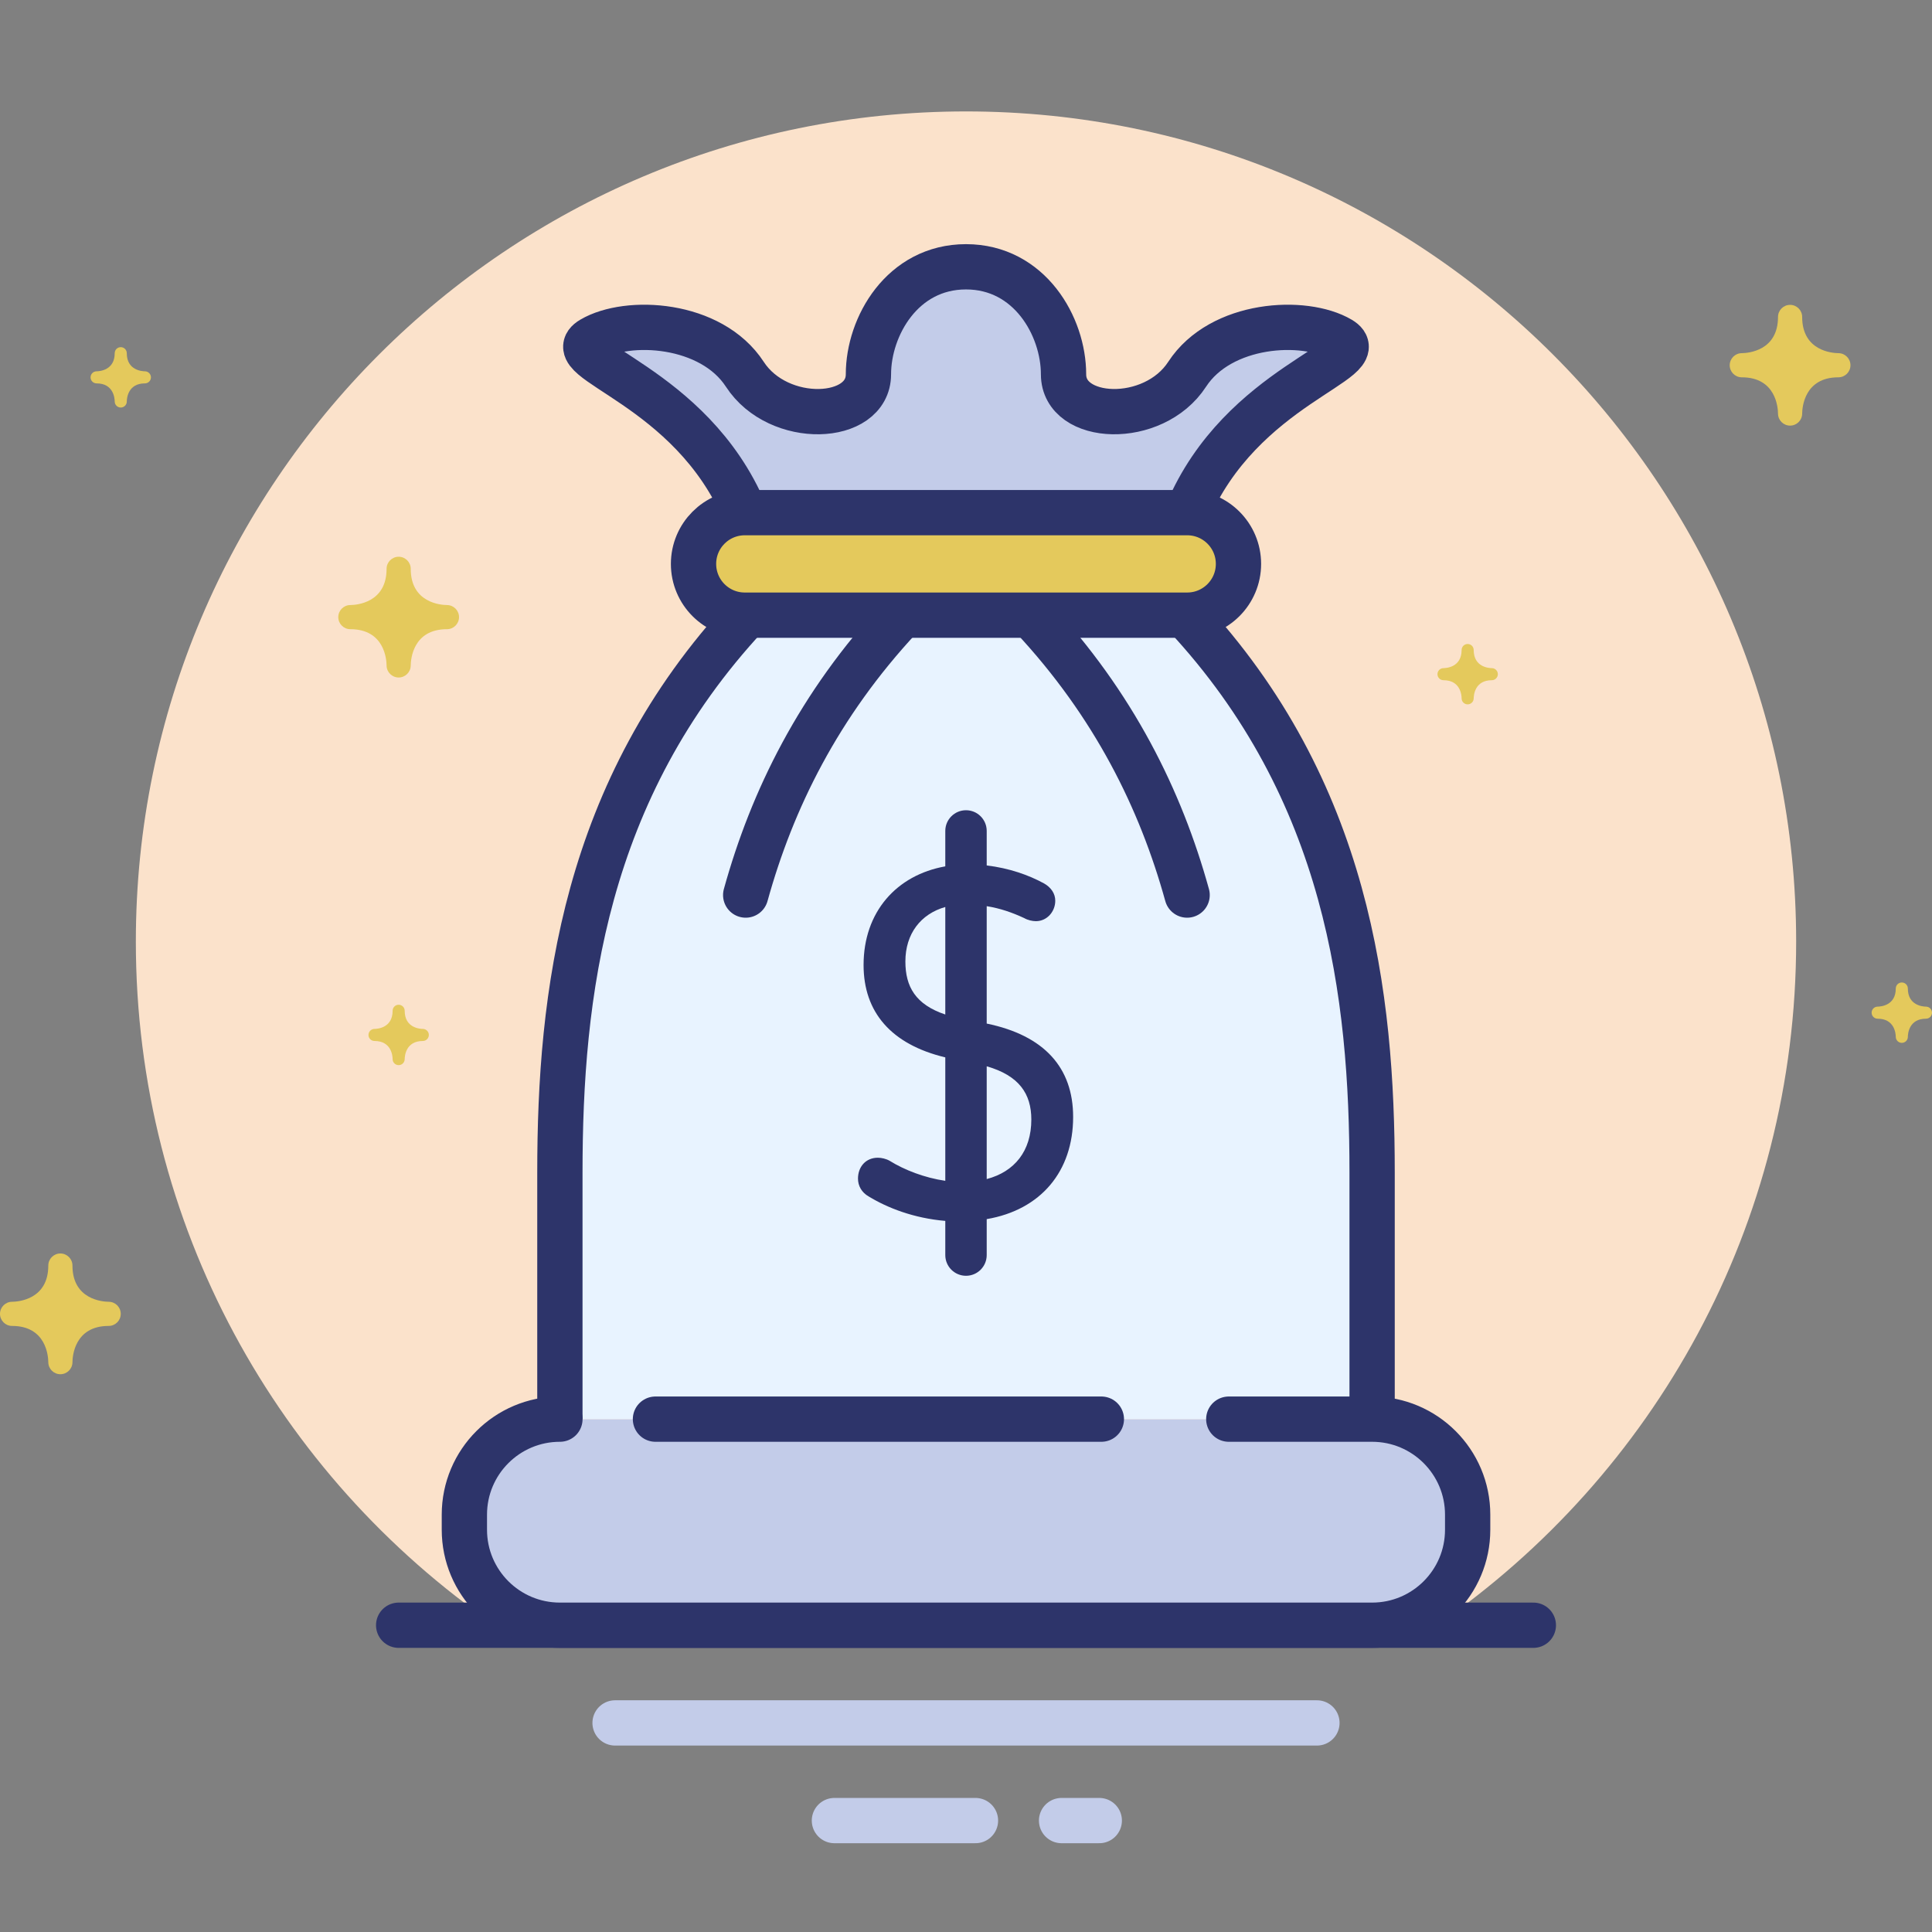 <?xml version="1.0" encoding="utf-8"?>
<!-- Generator: Adobe Illustrator 17.0.0, SVG Export Plug-In . SVG Version: 6.00 Build 0)  -->
<!DOCTYPE svg PUBLIC "-//W3C//DTD SVG 1.1//EN" "http://www.w3.org/Graphics/SVG/1.1/DTD/svg11.dtd">
<svg version="1.1" xmlns="http://www.w3.org/2000/svg" xmlns:xlink="http://www.w3.org/1999/xlink" x="0px" y="0px" width="64px"
	 height="64px" viewBox="0 0 64 64" enable-background="new 0 0 64 64" xml:space="preserve">
<rect x="0" y="0" width="64" height="64" fill="#808080" stroke="none"/>
<g id="Layer_4">
</g>
<g id="Layer_3">
</g>
<g id="Layer_2">
</g>
<g id="Layer_1">
</g>
<g id="Layer_5">
	<g>
		<g>
			<path fill="#FBE2CB" d="M59.5,31.191c0-15.188-12.312-27.5-27.5-27.5S4.5,16.003,4.5,31.191c0,9.396,4.715,17.687,11.905,22.647
				h31.191C54.785,48.878,59.5,40.587,59.5,31.191z"/>
		</g>
		
			<line fill="none" stroke="#2D346A" stroke-width="1.5" stroke-linecap="round" stroke-miterlimit="10" x1="13.206" y1="53.838" x2="50.794" y2="53.838"/>
		
			<line fill="none" stroke="#C3CCE9" stroke-width="1.5" stroke-linecap="round" stroke-linejoin="round" stroke-miterlimit="10" x1="20.375" y1="57.074" x2="43.625" y2="57.074"/>
		
			<line fill="none" stroke="#C3CCE9" stroke-width="1.5" stroke-linecap="round" stroke-linejoin="round" stroke-miterlimit="10" x1="27.641" y1="60.309" x2="32.314" y2="60.309"/>
		
			<line fill="none" stroke="#C3CCE9" stroke-width="1.5" stroke-linecap="round" stroke-linejoin="round" stroke-miterlimit="10" x1="35.166" y1="60.309" x2="36.415" y2="60.309"/>
	</g>
	<g>
		<path fill="#C3CCE9" d="M45.452,47.011h-4.748H18.548c-1.748,0-3.165,1.417-3.165,3.165v0.496c0,1.748,1.417,3.165,3.165,3.165
			h26.905c1.748,0,3.165-1.417,3.165-3.165v-0.496C48.618,48.428,47.2,47.011,45.452,47.011z"/>
		<g>
			<path fill="#C3CCE9" d="M44.397,11.237c-1.187-0.7-3.957-0.553-5.072,1.162c-1.116,1.715-4.094,1.583-4.094,0
				S34.11,8.838,32,8.838s-3.231,1.978-3.231,3.561s-2.978,1.715-4.094,0c-1.116-1.715-3.885-1.862-5.072-1.162
				c-1.187,0.7,3.281,1.492,5.07,5.745h14.655C41.116,12.729,45.584,11.938,44.397,11.237z"/>
			<path fill="#E8F3FF" d="M45.452,47.011v-8.169c0-5.869-0.791-12.661-6.199-18.464H24.746c-5.407,5.803-6.199,12.595-6.199,18.464
				v8.169l0,0H45.452L45.452,47.011z"/>
			<path fill="#E4C95C" d="M39.327,20.378c0.938,0,1.698-0.76,1.698-1.698c0-0.938-0.76-1.698-1.698-1.698H24.673
				c-0.938,0-1.698,0.76-1.698,1.698c0,0.938,0.76,1.698,1.698,1.698h0.074h14.507H39.327z"/>
		</g>
	</g>
	<g>
		<path fill="none" stroke="#2D346A" stroke-width="1.5" stroke-linecap="round" stroke-miterlimit="10" d="M18.548,47.011
			c-1.748,0-3.165,1.417-3.165,3.165v0.497c0,1.748,1.417,3.165,3.165,3.165h26.905c1.748,0,3.165-1.417,3.165-3.165v-0.497
			c0-1.748-1.417-3.165-3.165-3.165h-4.748"/>
		<path fill="none" stroke="#2D346A" stroke-width="1.5" stroke-miterlimit="10" d="M24.746,20.378
			c-5.407,5.803-6.199,12.595-6.199,18.464v8.169"/>
		<path fill="none" stroke="#2D346A" stroke-width="1.5" stroke-linecap="round" stroke-miterlimit="10" d="M29.829,20.443
			c-2.704,2.901-4.253,6.05-5.127,9.207"/>
		<path fill="none" stroke="#2D346A" stroke-width="1.5" stroke-miterlimit="10" d="M39.254,20.378
			c5.407,5.803,6.199,12.595,6.199,18.464v8.169"/>
		<path fill="none" stroke="#2D346A" stroke-width="1.5" stroke-linecap="round" stroke-miterlimit="10" d="M41.026,18.68
			c0-0.938-0.76-1.698-1.698-1.698H24.672c-0.938,0-1.698,0.76-1.698,1.698l0,0c0,0.938,0.76,1.698,1.698,1.698h14.655
			C40.265,20.378,41.026,19.618,41.026,18.68L41.026,18.68z"/>
		
			<line fill="none" stroke="#2D346A" stroke-width="1.5" stroke-linecap="round" stroke-miterlimit="10" x1="36.484" y1="47.011" x2="21.713" y2="47.011"/>
		<path fill="none" stroke="#2D346A" stroke-width="1.5" stroke-linecap="round" stroke-miterlimit="10" d="M34.198,20.443
			c2.704,2.901,4.253,6.05,5.127,9.207"/>
		<g>
			<path fill="none" stroke="#2D346A" stroke-width="1.5" stroke-miterlimit="10" d="M24.672,16.982
				c-1.788-4.253-6.257-5.045-5.07-5.745s3.957-0.553,5.072,1.162c1.116,1.715,4.094,1.583,4.094,0S29.89,8.838,32,8.838
				s3.231,1.978,3.231,3.561s2.978,1.715,4.094,0c1.116-1.715,3.885-1.862,5.072-1.162c1.187,0.7-3.281,1.492-5.07,5.745"/>
		</g>
	</g>
	<path fill="#2D346A" d="M35.549,37c0-1.627-0.951-2.699-2.863-3.093v-3.889c0.442,0.071,0.835,0.206,1.242,0.395
		c0.118,0.068,0.27,0.102,0.388,0.102c0.371,0,0.641-0.321,0.641-0.676c0-0.236-0.135-0.439-0.371-0.574
		c-0.509-0.278-1.15-0.506-1.9-0.596v-1.143c0-0.379-0.307-0.686-0.686-0.686s-0.686,0.307-0.686,0.686v1.173
		c-1.62,0.29-2.707,1.514-2.707,3.268c0,1.559,0.91,2.629,2.707,3.06v4.089c-0.691-0.101-1.351-0.358-1.845-0.664
		c-0.118-0.067-0.27-0.101-0.388-0.101c-0.405,0-0.659,0.304-0.659,0.692c0,0.237,0.118,0.456,0.354,0.591
		c0.626,0.381,1.495,0.721,2.538,0.81v1.132c0,0.379,0.307,0.686,0.686,0.686s0.686-0.307,0.686-0.686v-1.191
		C34.479,40.079,35.549,38.802,35.549,37z M29.992,31.849c0-0.912,0.504-1.571,1.322-1.804v3.562
		C30.33,33.276,29.992,32.688,29.992,31.849z M32.686,39.058v-3.736c1.068,0.308,1.478,0.907,1.478,1.763
		C34.164,38.136,33.604,38.816,32.686,39.058z"/>
	<path fill="#E4C95C" d="M1.6,45.125c-0.002-0.201-0.071-1.202-1.2-1.202c-0.002,0-0.002,0-0.003,0c-0.002,0-0.003,0-0.005,0h0
		c-0.001,0-0.001,0-0.001,0H0.39c0,0-0.001,0-0.002,0C0.173,43.917,0,43.74,0,43.523c0-0.22,0.178-0.399,0.398-0.4
		c0.201-0.002,1.202-0.071,1.202-1.2c0-0.221,0.179-0.4,0.4-0.4s0.4,0.179,0.4,0.4c0,1.129,1.001,1.198,1.202,1.2
		C3.822,43.124,4,43.303,4,43.523c0,0.221-0.179,0.4-0.4,0.4c-1.129,0-1.198,1.002-1.2,1.2c0,0.002,0,0.002,0,0.002
		c0,0.003-0.001,0.006,0,0.006v0.001v0.001c0,0,0,0.001,0,0.002C2.394,45.35,2.217,45.523,2,45.523
		C1.78,45.523,1.601,45.345,1.6,45.125z"/>
	<path fill="#E4C95C" d="M62.8,34.347c-0.001-0.101-0.036-0.601-0.6-0.601h-0.001h-0.002h0h-0.001h-0.001h0
		C62.087,33.743,62,33.655,62,33.546c0-0.11,0.089-0.199,0.199-0.2c0.101-0.001,0.601-0.036,0.601-0.6c0-0.111,0.089-0.2,0.2-0.2
		s0.2,0.089,0.2,0.2c0,0.564,0.5,0.599,0.601,0.6c0.11,0.001,0.199,0.09,0.199,0.2c0,0.111-0.089,0.2-0.2,0.2
		c-0.565,0-0.599,0.501-0.6,0.6c0,0.001,0,0.001,0,0.001c0,0.001-0.001,0.003-0.001,0.003c0.001,0,0.001,0,0.001,0v0.001v0.001
		c-0.003,0.108-0.091,0.194-0.2,0.194C62.89,34.546,62.801,34.457,62.8,34.347z"/>
	<path fill="#E4C95C" d="M13.606,22.045c0.002-0.201,0.071-1.202,1.2-1.202c0.002,0,0.002,0,0.003,0c0.002,0,0.003,0,0.005,0h0
		c0.001,0,0.001,0,0.001,0s0.001,0,0.001,0c0,0,0.001,0,0.002,0c0.215-0.006,0.388-0.183,0.388-0.4c0-0.22-0.178-0.399-0.398-0.4
		c-0.201-0.002-1.202-0.071-1.202-1.2c0-0.221-0.179-0.4-0.4-0.4s-0.4,0.179-0.4,0.4c0,1.129-1.001,1.198-1.202,1.2
		c-0.22,0.001-0.398,0.18-0.398,0.4c0,0.221,0.179,0.4,0.4,0.4c1.129,0,1.198,1.002,1.2,1.2c0,0.002,0,0.002,0,0.002
		c0,0.003,0.001,0.006,0,0.006v0.001c0,0,0,0.001,0,0.001c0,0.001,0,0.001,0,0.002c0.006,0.215,0.183,0.388,0.4,0.388
		C13.426,22.443,13.605,22.265,13.606,22.045z"/>
	<path fill="#E4C95C" d="M58.899,13.701c-0.002-0.201-0.071-1.202-1.2-1.202c-0.002,0-0.002,0-0.003,0c-0.002,0-0.003,0-0.005,0h0
		c-0.001,0-0.001,0-0.001,0s-0.001,0-0.001,0c0,0-0.001,0-0.002,0c-0.215-0.006-0.388-0.183-0.388-0.4c0-0.22,0.178-0.399,0.398-0.4
		c0.201-0.002,1.202-0.071,1.202-1.2c0-0.221,0.179-0.4,0.4-0.4c0.221,0,0.4,0.179,0.4,0.4c0,1.129,1.001,1.198,1.202,1.2
		c0.22,0.001,0.398,0.18,0.398,0.4c0,0.221-0.179,0.4-0.4,0.4c-1.129,0-1.198,1.002-1.2,1.2c0,0.002,0,0.002,0,0.002
		c0,0.003-0.001,0.006,0,0.006v0.001c0,0,0,0.001,0,0.001v0.002c-0.006,0.215-0.183,0.388-0.4,0.388
		C59.078,14.099,58.9,13.921,58.899,13.701z"/>
	<path fill="#E4C95C" d="M48.818,23.134c0.001-0.101,0.036-0.601,0.6-0.601h0.001h0.002h0c0,0,0.001,0,0.001,0h0.001h0
		c0.108-0.003,0.195-0.091,0.195-0.2c0-0.11-0.089-0.199-0.199-0.2c-0.101-0.001-0.601-0.036-0.601-0.6c0-0.111-0.089-0.2-0.2-0.2
		c-0.111,0-0.2,0.089-0.2,0.2c0,0.564-0.5,0.599-0.601,0.6c-0.11,0.001-0.199,0.09-0.199,0.2c0,0.111,0.089,0.2,0.2,0.2
		c0.565,0,0.599,0.501,0.6,0.6c0,0.001,0,0.001,0,0.001c0,0.001,0.001,0.003,0.001,0.003c-0.001,0-0.001,0-0.001,0v0.001v0.001
		c0.003,0.108,0.091,0.194,0.2,0.194C48.728,23.333,48.817,23.244,48.818,23.134z"/>
	<path fill="#E4C95C" d="M13.406,35.085c0.001-0.101,0.036-0.601,0.6-0.601h0.001h0.002h0c0,0,0.001,0,0.001,0h0.001h0
		c0.108-0.003,0.195-0.091,0.195-0.2c0-0.11-0.089-0.199-0.199-0.2c-0.101-0.001-0.601-0.036-0.601-0.6c0-0.111-0.089-0.2-0.2-0.2
		s-0.2,0.089-0.2,0.2c0,0.564-0.5,0.599-0.601,0.6c-0.11,0.001-0.199,0.09-0.199,0.2c0,0.111,0.089,0.2,0.2,0.2
		c0.565,0,0.599,0.501,0.6,0.6c0,0.001,0,0.001,0,0.001c0,0.001,0.001,0.003,0.001,0.003c-0.001,0-0.001,0-0.001,0v0.001v0.001
		c0.003,0.108,0.091,0.194,0.2,0.194C13.316,35.284,13.405,35.195,13.406,35.085z"/>
	<path fill="#E4C95C" d="M3.8,13.301C3.799,13.2,3.764,12.7,3.2,12.7H3.199H3.196h0H3.196H3.195h0C3.087,12.697,3,12.609,3,12.5
		c0-0.11,0.089-0.199,0.199-0.2C3.3,12.299,3.8,12.264,3.8,11.7c0-0.111,0.089-0.2,0.2-0.2c0.111,0,0.2,0.089,0.2,0.2
		c0,0.564,0.5,0.599,0.601,0.6C4.911,12.301,5,12.39,5,12.5c0,0.111-0.089,0.2-0.2,0.2c-0.565,0-0.599,0.501-0.6,0.6
		c0,0.001,0,0.001,0,0.001c0,0.001-0.001,0.003-0.001,0.003c0.001,0,0.001,0,0.001,0v0.001v0.001C4.197,13.413,4.109,13.5,4,13.5
		C3.89,13.5,3.801,13.411,3.8,13.301z"/>
</g>
</svg>
